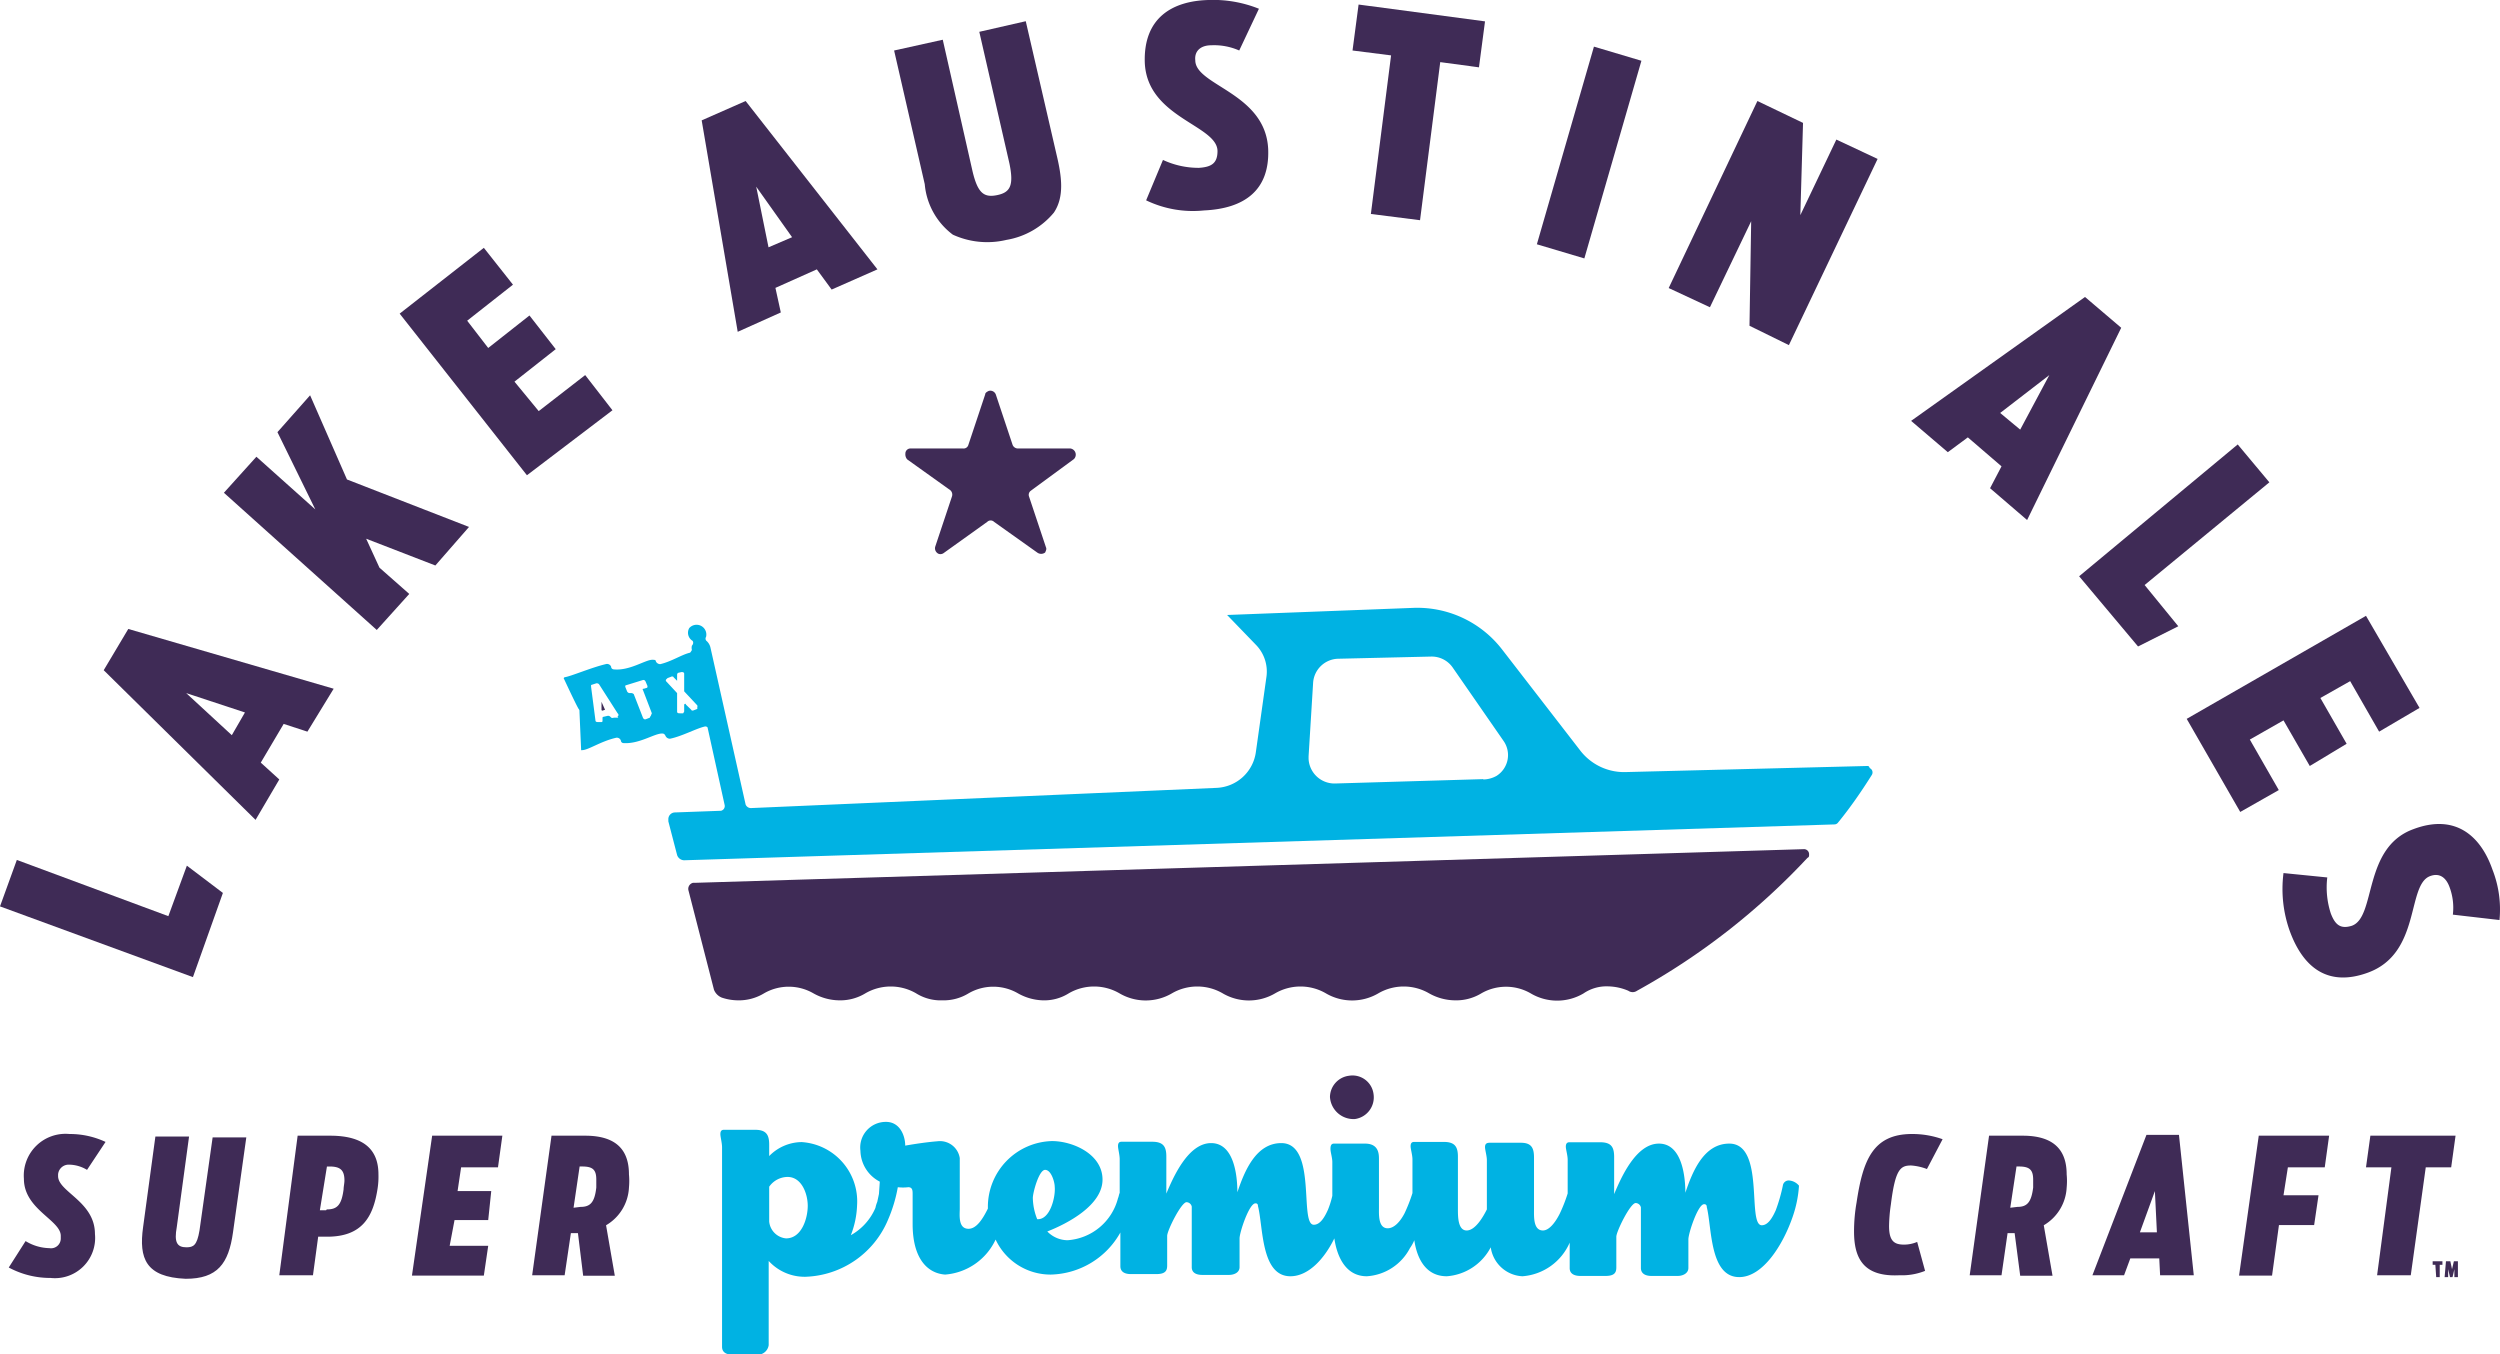 <svg id="Layer_1" data-name="Layer 1" xmlns="http://www.w3.org/2000/svg" viewBox="0 0 148.5 80.45"><defs><style>.cls-1{fill:#3f2b56;}.cls-2{fill:#00b2e3;}</style></defs><title>Artboard 1</title><g id="e0eb90e7-a6c5-474d-b681-06161c49ea00"><g id="f981f450-ac8f-488e-a2d0-01f391deaf96"><path class="cls-1" d="M53.89,27.29l2.56,1.83a.35.35,0,0,1,.1.36l-1,3a.36.36,0,0,0,.21.42.33.33,0,0,0,.31-.06L58.64,31a.29.29,0,0,1,.41,0l2.56,1.82a.39.39,0,0,0,.47,0c.05-.11.1-.21.05-.31l-1-3a.3.3,0,0,1,.1-.36l2.56-1.88a.37.37,0,0,0-.21-.63H60.46a.34.34,0,0,1-.31-.21l-1-3a.35.35,0,0,0-.42-.21c-.1.05-.21.11-.21.21l-1,3a.29.29,0,0,1-.31.21H54.1a.3.3,0,0,0-.32.31A.45.45,0,0,0,53.89,27.29Z"/><path class="cls-1" d="M97.24,58.85a.45.45,0,0,1-.52,0,3.23,3.23,0,0,0-1.2-.26,2.42,2.42,0,0,0-1.46.42,3.08,3.08,0,0,1-3.13,0A2.93,2.93,0,0,0,88,59a2.88,2.88,0,0,1-1.57.42A3.19,3.19,0,0,1,84.88,59a3,3,0,0,0-3,0,3.08,3.08,0,0,1-3.13,0,3,3,0,0,0-3,0,3.08,3.08,0,0,1-3.13,0,3,3,0,0,0-3,0,3.08,3.08,0,0,1-3.13,0,3,3,0,0,0-3,0,2.74,2.74,0,0,1-1.56.42h0A3.2,3.2,0,0,1,60.46,59a2.93,2.93,0,0,0-2.92,0,2.84,2.84,0,0,1-1.56.42h0A2.75,2.75,0,0,1,54.41,59a3,3,0,0,0-3,0,2.88,2.88,0,0,1-1.57.42h0A3.19,3.19,0,0,1,48.31,59a2.93,2.93,0,0,0-2.92,0,2.88,2.88,0,0,1-1.57.42h0a3.09,3.09,0,0,1-.94-.16.83.83,0,0,1-.47-.47L40.9,52.91a.37.37,0,0,1,.26-.47h.1l65.89-2a.3.3,0,0,1,.31.31c0,.11,0,.16-.1.21A40.74,40.74,0,0,1,97.24,58.85Z"/><path class="cls-1" d="M144.66,75.13h-.16v-.21h.58v.21h-.16v.73h-.21Z"/><path class="cls-1" d="M145.29,74.92h.26l.1.47.11-.47H146v.94h-.21v-.47l-.11.47h-.15l-.11-.47v.47h-.21Z"/><path class="cls-1" d="M.52,75.29l1-1.57a2.79,2.79,0,0,0,1.41.42.58.58,0,0,0,.68-.58v-.15c0-.94-2.19-1.57-2.19-3.39a2.48,2.48,0,0,1,2.71-2.66,5,5,0,0,1,2.14.47l-1.1,1.66a2.12,2.12,0,0,0-1.09-.31.63.63,0,0,0-.63.58v.1c0,.94,2.19,1.51,2.19,3.44A2.39,2.39,0,0,1,3,75.91,5.19,5.19,0,0,1,.52,75.29Z"/><path class="cls-1" d="M8.5,72.89l.73-5.38h2l-.73,5.38c-.16.88,0,1.2.57,1.2.42,0,.63-.11.78-1l.78-5.53h2l-.79,5.64c-.26,1.87-.93,2.76-2.81,2.76C8.66,75.86,8.24,74.76,8.5,72.89Z"/><path class="cls-1" d="M17.68,67.46h1.93c2.2,0,2.87,1,2.87,2.3a4.63,4.63,0,0,1-.05.83c-.26,1.72-.94,2.87-3,2.87h-.53l-.31,2.29h-2Zm1.73,4.38c.62,0,.88-.26,1-1.2,0-.15.05-.36.05-.52,0-.63-.26-.83-.89-.83h-.15L19,71.89h.37Z"/><path class="cls-1" d="M25.67,67.46h4.17l-.26,1.88H27.39l-.21,1.41h2L29,72.47h-2L26.71,74H29l-.26,1.77H24.47Z"/><path class="cls-1" d="M34.33,73.25h-.42l-.37,2.5H31.61l1.15-8.29h2c2,0,2.6,1,2.6,2.3a4.09,4.09,0,0,1,0,.78A2.74,2.74,0,0,1,36,72.78l.52,3H34.64Zm.15-1.56c.58,0,.84-.26.94-1.15,0-.16,0-.31,0-.47,0-.58-.2-.78-.83-.78h-.16l-.36,2.45Z"/><path class="cls-1" d="M110.13,73.15a9.91,9.91,0,0,1,.15-1.72c.37-2.46.94-4.07,3.29-4.07a5.31,5.31,0,0,1,1.82.31l-.93,1.77a3.26,3.26,0,0,0-.94-.21c-.63,0-.94.21-1.2,2.3a9.64,9.64,0,0,0-.11,1.3c0,.89.31,1.1.89,1.1a2,2,0,0,0,.78-.16l.47,1.72a3.67,3.67,0,0,1-1.51.26C110.7,75.86,110.13,74.76,110.13,73.15Z"/><path class="cls-1" d="M119.67,73.25h-.42l-.36,2.5H117l1.15-8.29h2c2,0,2.61,1,2.61,2.3a4.09,4.09,0,0,1,0,.78,2.75,2.75,0,0,1-1.36,2.24l.52,3H120Zm.16-1.56c.57,0,.83-.26.94-1.15,0-.16,0-.31,0-.47,0-.58-.21-.78-.84-.78h-.15l-.37,2.45Z"/><path class="cls-1" d="M127.5,67.41h1.93l.88,8.34h-2l-.05-1h-1.72l-.37,1h-1.88Zm.62,5.79L128,70.75l-.89,2.45Z"/><path class="cls-1" d="M134.17,67.46h4.18l-.26,1.88H135.9L135.64,71h2.08l-.26,1.77h-2.09l-.41,3H133Z"/><path class="cls-1" d="M142.05,69.34h-1.51l.26-1.88h5.06l-.26,1.88h-1.51l-.89,6.41h-2Z"/><path class="cls-1" d="M80.49,66.47A1.3,1.3,0,0,0,81.59,65a1.26,1.26,0,0,0-1.46-1.1A1.29,1.29,0,0,0,79,65.16,1.4,1.4,0,0,0,80.49,66.47Z"/><path class="cls-2" d="M106.26,70.12a.35.35,0,0,0-.36.31,10,10,0,0,1-.42,1.46c-.21.47-.47.89-.83.89-.89,0,.21-4.85-1.93-4.85-1.52,0-2.19,1.67-2.61,2.92,0-1-.21-2.92-1.57-2.92s-2.24,2-2.66,3v-2.2c0-.57-.15-.88-.83-.88H93.22c-.15,0-.21.1-.21.26s.11.52.11.78v2a9.06,9.06,0,0,1-.47,1.2c-.26.52-.63,1-1,1-.58,0-.53-.84-.53-1.26V68.76c0-.57-.15-.88-.78-.88H88.48c-.21,0-.27.1-.27.26s.11.52.11.78v2.92c-.21.42-.68,1.25-1.2,1.25s-.52-.83-.52-1.25V68.71c0-.57-.16-.88-.84-.88H84c-.16,0-.21.1-.21.26s.11.52.11.78v2a9.37,9.37,0,0,1-.47,1.2c-.27.52-.63.89-1,.89-.57,0-.52-.83-.52-1.2V68.87c0-.31,0-.94-.83-.94H79.24c-.15,0-.21.1-.21.31s.11.52.11.79v2a5.29,5.29,0,0,1-.26.83c-.21.47-.47.89-.84.89-.88,0,.21-4.85-1.93-4.85-1.51,0-2.19,1.67-2.61,2.92,0-1-.2-2.92-1.56-2.92s-2.24,2-2.66,3v-2.2c0-.57-.16-.88-.84-.88H66.62c-.16,0-.21.1-.21.26s.1.52.1.78v2c-.05.1-.05.2-.1.31a3.33,3.33,0,0,1-3,2.5,1.7,1.7,0,0,1-1.2-.52c1.2-.47,3.28-1.56,3.28-3.08s-1.77-2.29-3-2.29a3.91,3.91,0,0,0-3.81,3.91v.1c-.31.63-.68,1.2-1.15,1.2-.63,0-.52-.83-.52-1.2v-3a1.19,1.19,0,0,0-1.31-1c-.62.05-1.3.15-1.93.26,0-.58-.31-1.41-1.14-1.41a1.52,1.52,0,0,0-1.52,1.72,2.11,2.11,0,0,0,1.15,1.83l-.05.73-.1.47a1.94,1.94,0,0,0-.11.36,3.38,3.38,0,0,1-1.46,1.62,5.34,5.34,0,0,0,.37-1.77,3.53,3.53,0,0,0-3.29-3.76,2.73,2.73,0,0,0-1.93.83v-.67c0-.58-.16-.89-.84-.89H43c-.16,0-.21.1-.21.26s.1.52.1.78V80c0,.37.32.47.63.47h1.51a.66.66,0,0,0,.63-.57v-5a2.89,2.89,0,0,0,2.19.94,5.51,5.51,0,0,0,4.9-3.39,8.6,8.6,0,0,0,.58-1.93,2.6,2.6,0,0,0,.62,0c.26,0,.26.21.26.42v1.77c0,2,.84,2.92,1.93,3a3.62,3.62,0,0,0,3-2.08,3.6,3.6,0,0,0,3.28,2.08,4.86,4.86,0,0,0,4.13-2.5v2c0,.37.31.47.62.47H68.7c.58,0,.63-.26.63-.52V73.41c0-.32.84-2,1.15-2a.33.33,0,0,1,.31.26v3.6c0,.36.31.46.63.46H73c.32,0,.63-.15.63-.46V73.56c0-.36.57-2.08.94-2.08a.13.13,0,0,1,.15.15c.32,1.2.16,4.18,1.93,4.18,1.05,0,2-1,2.61-2.25.16,1.1.68,2.25,1.93,2.25a3.11,3.11,0,0,0,2.56-1.67,2.47,2.47,0,0,0,.26-.47c.16,1.09.68,2.14,1.93,2.14a3.21,3.21,0,0,0,2.61-1.72,2,2,0,0,0,1.88,1.72,3.33,3.33,0,0,0,2.81-2v1.52c0,.36.32.46.63.46h1.51c.58,0,.63-.26.63-.52V73.46c0-.31.83-2,1.15-2a.33.33,0,0,1,.31.26v3.6c0,.36.31.47.62.47h1.57c.31,0,.63-.16.63-.47V73.62c0-.37.57-2.09.93-2.09a.14.14,0,0,1,.16.16c.31,1.2.16,4.17,1.93,4.17,1.41,0,2.61-1.93,3.18-3.6a6.92,6.92,0,0,0,.37-1.83A.84.84,0,0,0,106.26,70.12ZM46.69,73.56a1.11,1.11,0,0,1-1-1V70.49a1.35,1.35,0,0,1,1.09-.58c.84,0,1.2,1,1.2,1.72S47.63,73.56,46.69,73.56Zm14.92-1.14a3.55,3.55,0,0,1-.26-1.26c0-.31.36-1.67.73-1.67s.57.74.57,1C62.71,71.06,62.39,72.47,61.61,72.42Z"/><path class="cls-2" d="M110.91,45.5l-14.3.36a3.29,3.29,0,0,1-2.76-1.3l-4.64-6a6.36,6.36,0,0,0-5.32-2.45l-11,.42L74.6,38.3a2.27,2.27,0,0,1,.63,1.88l-.63,4.48a2.46,2.46,0,0,1-2.35,2.14L44.6,48a.34.34,0,0,1-.31-.21L42.2,38.46a.75.75,0,0,0-.21-.37.19.19,0,0,1-.05-.26.58.58,0,0,0-1-.52.56.56,0,0,0,.16.73c.1.05.1.21,0,.31a.5.5,0,0,0,0,.26s-.06.11-.11.16c-.47.1-1.09.52-1.77.68-.11,0-.21-.06-.26-.16h0c0-.1-.11-.1-.21-.1-.42,0-1.36.67-2.3.57a.16.16,0,0,1-.15-.16.26.26,0,0,0-.32-.15c-.88.21-2.08.73-2.45.78a0,0,0,0,0-.05.05h0c.1.21.73,1.57.89,1.83a.18.18,0,0,1,.05.15l.1,2.3.05,0c.37,0,1.1-.52,2-.73a.25.25,0,0,1,.31.16.16.16,0,0,0,.16.15c.94.06,1.82-.57,2.29-.57.11,0,.16.05.21.16a.29.29,0,0,0,.26.15c.73-.15,1.57-.62,2.09-.73,0,0,.15,0,.15.11l1,4.54a.29.29,0,0,1-.21.36h0l-2.77.1a.4.4,0,0,0-.36.42v.11l.52,2a.45.45,0,0,0,.42.31l68.34-2.13a.27.27,0,0,0,.2-.11c.73-.89,1.41-1.88,2-2.82a.28.28,0,0,0-.11-.41C111,45.5,111,45.5,110.91,45.5ZM36.73,42.63l-.27,0a.18.18,0,0,1-.15,0l-.05-.05a.19.19,0,0,0-.16-.06l-.26.06c-.05,0-.05.05-.05.1v.11c0,.05,0,.1-.06.1l-.2,0c-.06,0-.16,0-.16-.1h0l-.26-2c0-.05,0-.1,0-.1l.31-.1a.19.19,0,0,1,.16.05l1.1,1.72c.1.1.05.16,0,.21Zm1.87,0-.26.1c-.05,0-.1,0-.15-.1l-.53-1.36c0-.05-.1-.1-.15-.1l-.11,0s-.1,0-.15-.1l-.11-.27c0-.05,0-.1.06-.1h0l1-.31c.05,0,.1,0,.15.1l.11.26c0,.05,0,.11-.05.11h0l-.16.05c-.05,0-.11,0-.05.1h0l.52,1.36c-.05.1-.05.16-.11.21Zm2.82-.52-.26.1s-.1,0-.1-.05l-.32-.31c0-.06-.05-.06-.1,0l0,0v.42s-.06.1-.06.1l-.2,0c-.06,0-.16,0-.16-.1v0l0-1s0,0,0-.1l-.63-.68a.09.09,0,0,1,0-.15l.06-.06.26-.1s.1,0,.1.05l.21.21s0,0,0,0v-.37a.17.17,0,0,1,.05-.1l.21-.05c.05,0,.16,0,.16.1v0l0,1c0,.05,0,.05.05.1l.73.78a.19.19,0,0,1,0,.11Zm46.69,4.17-8.82.26a1.54,1.54,0,0,1-1.56-1.46v-.16L78,40.54a1.53,1.53,0,0,1,1.46-1.41L85,39a1.52,1.52,0,0,1,1.31.68l3,4.33a1.46,1.46,0,0,1-.42,2.08,1.66,1.66,0,0,1-.78.21Z"/><path class="cls-1" d="M35.73,41.69s0,0,0,0l0,.47a.05.05,0,0,0,.06.05h0l.15-.05v0h0Z"/><path class="cls-1" d="M0,53.84l1-2.76,9,3.34,1.1-3,2.14,1.62-1.78,5Z"/><path class="cls-1" d="M6.16,39.81l1.46-2.45,12.2,3.55-1.56,2.55L16.85,43l-1.36,2.3,1.1,1-1.41,2.4Zm8.39,2.51-3.49-1.15,2.71,2.5Z"/><path class="cls-1" d="M13.3,29.27l1.93-2.14,3.5,3.13-2.25-4.59,1.94-2.19,2.19,5,7.25,2.82-2,2.29L21.75,32l.79,1.72,1.77,1.56-1.93,2.14Z"/><path class="cls-1" d="M23.74,18.63l5-3.91,1.73,2.19-2.72,2.14L29,20.67l2.45-1.93,1.56,2-2.45,1.93L32,24.42l2.76-2.14,1.62,2.09L31.3,28.23Z"/><path class="cls-1" d="M41.68,7.15,44.29,6l7.83,10-2.72,1.2L48.52,16l-2.46,1.1.32,1.46-2.56,1.15Zm5.37,6.94-2.13-3,.73,3.6Z"/><path class="cls-1" d="M56.6,13.94a4.2,4.2,0,0,1-1.67-3L53.11,3,56,2.36l1.77,7.82c.31,1.3.68,1.57,1.46,1.41s1-.57.73-1.88L58.17,1.89l2.76-.63,1.83,7.93c.31,1.3.47,2.5-.16,3.44a4.66,4.66,0,0,1-2.82,1.62A4.91,4.91,0,0,1,56.6,13.94Z"/><path class="cls-1" d="M68.08,11.9l1-2.4a5,5,0,0,0,2.14.47c.73-.05,1.1-.26,1.1-1C72.3,7.42,68.13,7,68,3.71,67.92,1.05,69.64.06,71.78,0a7.3,7.3,0,0,1,3,.52L73.61,3a3.68,3.68,0,0,0-1.67-.31c-.58,0-1,.31-.94.89,0,1.51,4.17,1.93,4.33,5.27.1,2.45-1.41,3.54-3.81,3.65A6.41,6.41,0,0,1,68.08,11.9Z"/><path class="cls-1" d="M82.63,3.29,80.34,3,80.7.27l7.51,1L87.85,4l-2.3-.31-1.2,9.39-2.92-.37Z"/><path class="cls-1" d="M94.68,2.77l2.82.84L94.11,15.35l-2.82-.84Z"/><path class="cls-1" d="M104.39,6l2.71,1.3-.16,5.48,2.14-4.49,2.45,1.15-5.27,11.06-2.34-1.15.1-6.21-2.45,5.11-2.45-1.14Z"/><path class="cls-1" d="M123.85,17.64,126,19.47l-5.59,11.42L118.21,29l.68-1.3-2-1.72-1.19.88L113.52,25ZM120,25.52l1.73-3.24-2.92,2.25Z"/><path class="cls-1" d="M132.92,26.4l1.88,2.25-7.41,6.1,2,2.45L127,38.4l-3.5-4.17Z"/><path class="cls-1" d="M140.54,36.58l3.18,5.47-2.4,1.41-1.72-3-1.77,1,1.56,2.72L137.2,45.5l-1.56-2.71-2,1.14,1.72,3-2.29,1.3-3.18-5.53Z"/><path class="cls-1" d="M135.64,51.86l2.6.26a5,5,0,0,0,.21,2.14c.26.68.58.94,1.25.73,1.46-.52.63-4.64,3.66-5.74,2.5-.94,4,.42,4.69,2.4a6.48,6.48,0,0,1,.42,3l-2.77-.32a3.51,3.51,0,0,0-.21-1.67c-.2-.52-.57-.83-1.14-.62-1.41.52-.52,4.59-3.71,5.74-2.29.83-3.81-.21-4.64-2.51A7.43,7.43,0,0,1,135.64,51.86Z"/></g></g></svg>